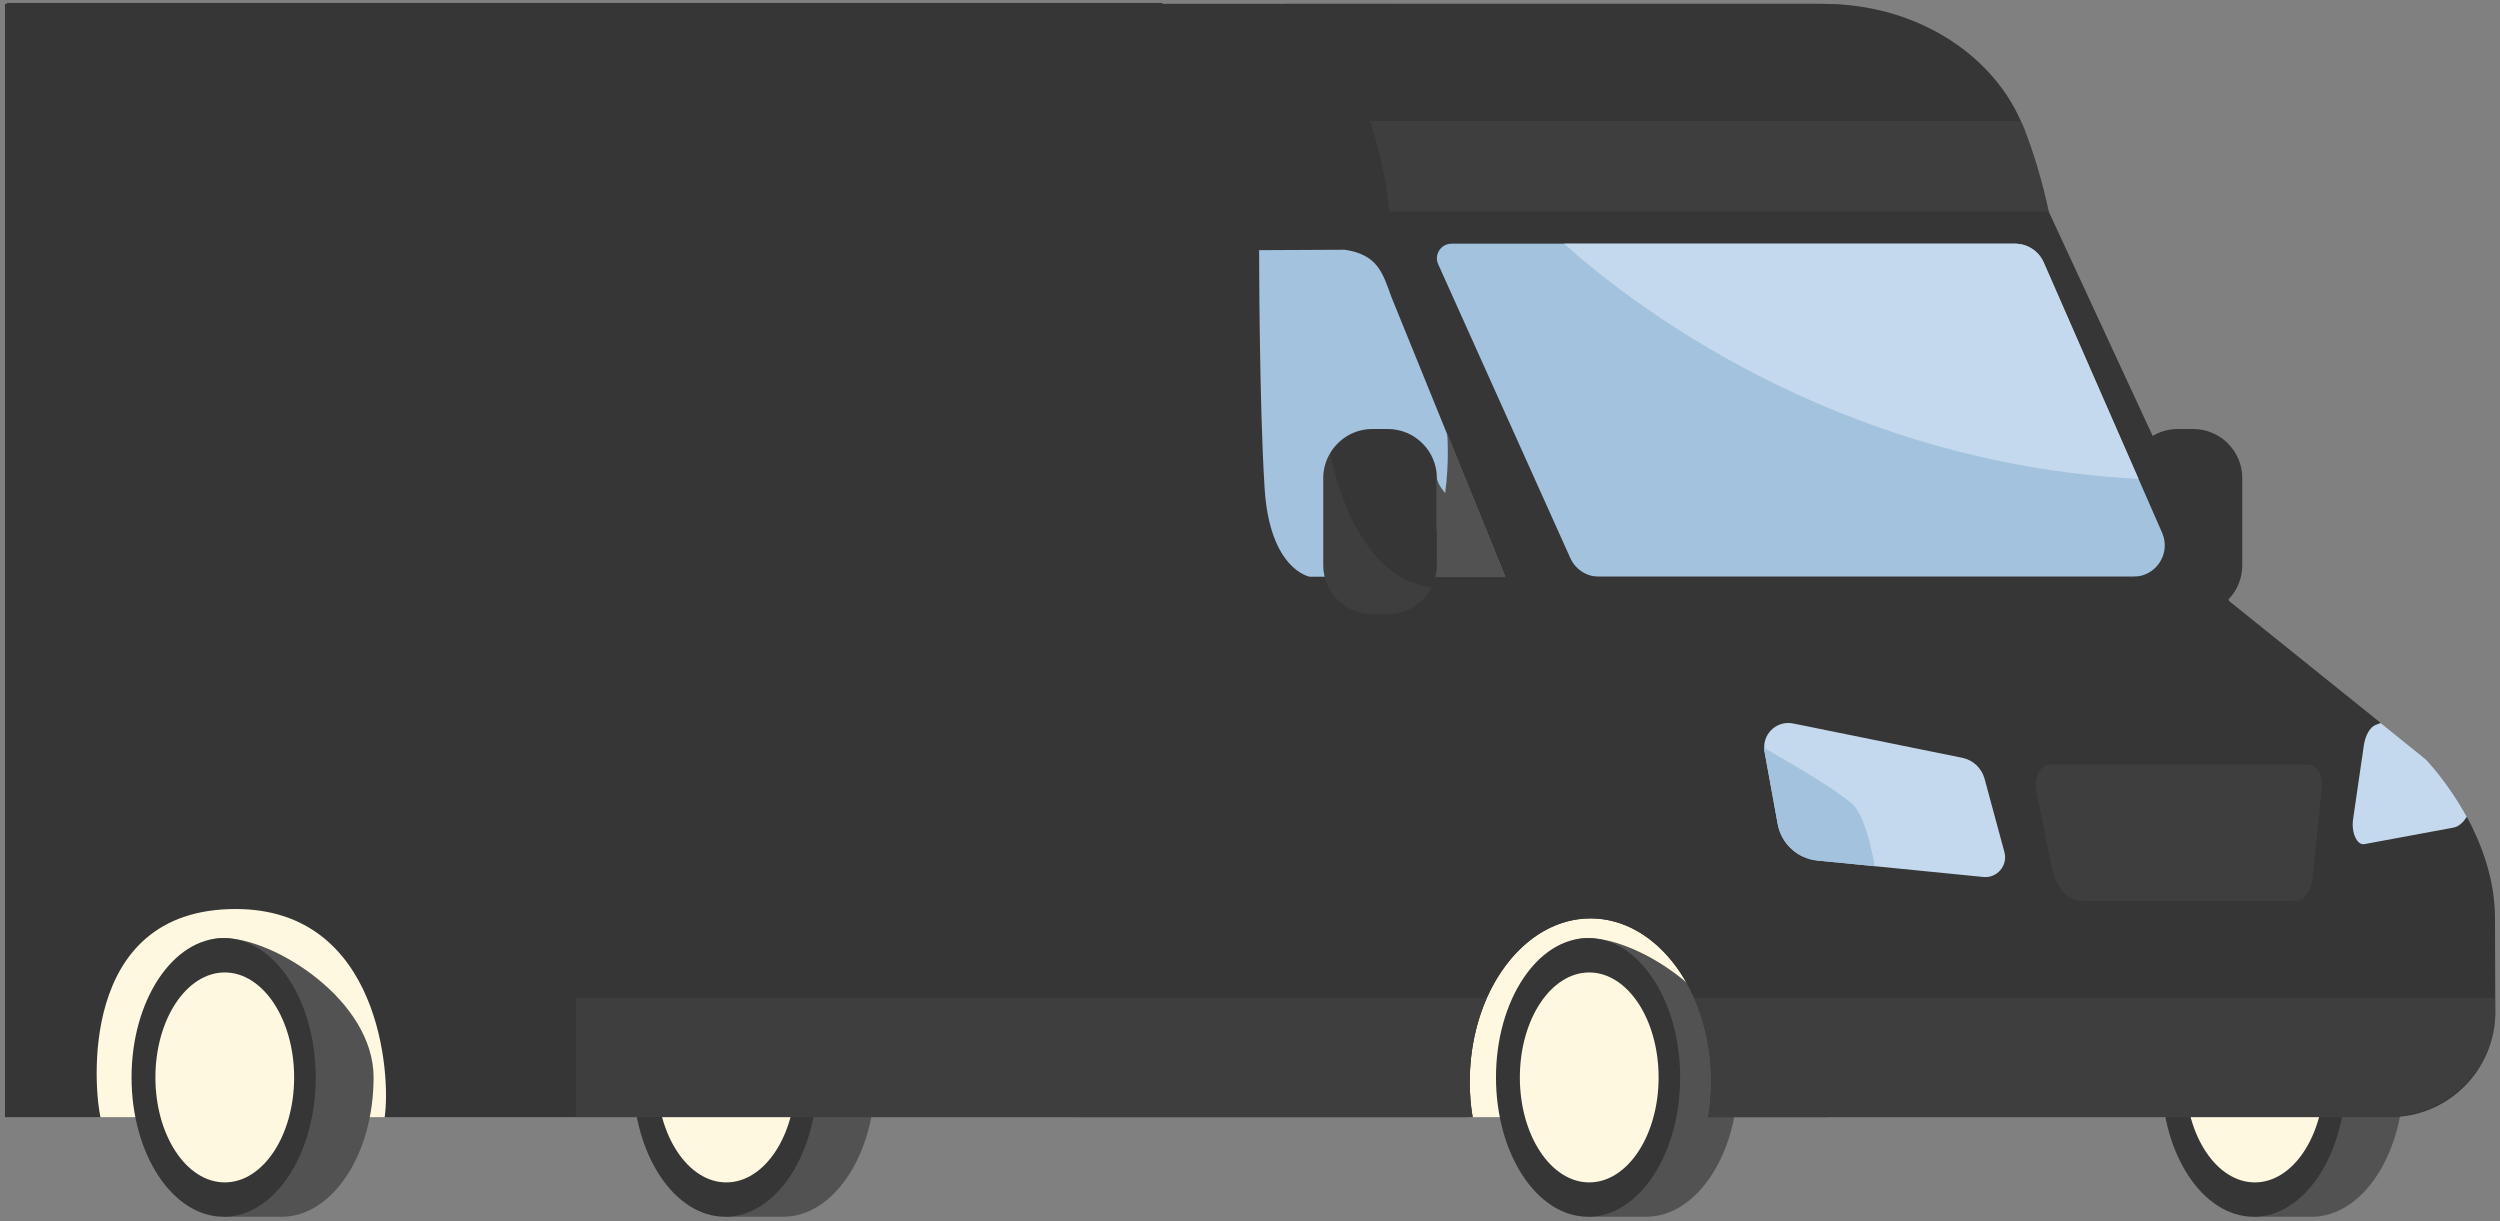 <svg width="350" height="171" viewBox="0 0 350 171" fill="none" xmlns="http://www.w3.org/2000/svg">
<rect x="0" y="0" width="350" height="171" fill="#808080" stroke="none"/>
<path d="M313.916 66.911V79.138C313.916 80.225 313.659 81.274 313.198 82.195C312.076 84.442 309.735 85.989 307.064 85.989H304.871C301.112 85.989 298.019 82.913 298.019 79.14V66.913C298.019 65.623 298.388 64.429 299.012 63.396C299.012 63.377 299.012 63.377 299.012 63.377C300.229 61.388 302.403 60.063 304.871 60.063H307.064C310.841 60.063 313.916 63.155 313.916 66.911Z" fill="#363636"/>
<path opacity="0.3" d="M313.198 82.195C312.076 84.442 309.735 85.989 307.064 85.989H304.871C301.113 85.989 298.019 82.913 298.019 79.141V66.914C298.019 65.623 298.388 64.429 299.013 63.396C299.141 64.151 302.053 80.924 313.198 82.195Z" fill="#363636"/>
<path d="M205.271 156.398H239.146V122.225H203.805L205.271 156.398Z" fill="#FFF8E1"/>
<path d="M312.09 84.163L145.659 88.266V0.546H254.949C265.368 0.546 274.909 6.375 279.661 15.643L286.812 29.595L312.09 84.163Z" fill="#363636"/>
<path d="M217.542 150.839C217.542 160.116 222.329 170.347 222.329 170.347C222.329 170.347 229.445 170.347 230.434 170.347C237.555 170.347 243.327 161.612 243.327 150.839C243.327 140.066 229.45 131.332 222.329 131.332C215.208 131.332 217.542 140.064 217.542 150.839Z" fill="#525252"/>
<path d="M222.329 170.347C229.449 170.347 235.221 161.613 235.221 150.839C235.221 140.066 229.449 131.332 222.329 131.332C215.209 131.332 209.437 140.066 209.437 150.839C209.437 161.613 215.209 170.347 222.329 170.347Z" fill="#363636"/>
<path d="M222.492 165.535C227.856 165.535 232.204 158.955 232.204 150.84C232.204 142.724 227.856 136.144 222.492 136.144C217.129 136.144 212.78 142.724 212.78 150.84C212.78 158.955 217.129 165.535 222.492 165.535Z" fill="#FFF8E1"/>
<path d="M310.729 150.839C310.729 160.116 315.516 170.347 315.516 170.347C315.516 170.347 322.633 170.347 323.622 170.347C330.743 170.347 336.514 161.612 336.514 150.839C336.514 140.066 322.637 131.332 315.516 131.332C308.395 131.332 310.729 140.064 310.729 150.839Z" fill="#525252"/>
<path d="M302.623 150.839C302.623 161.612 308.395 170.347 315.516 170.347C322.637 170.347 328.408 161.612 328.408 150.839C328.408 140.066 322.637 131.332 315.516 131.332C308.395 131.332 302.623 140.064 302.623 150.839Z" fill="#363636"/>
<path d="M305.968 150.84C305.968 158.955 310.315 165.535 315.678 165.535C321.04 165.535 325.39 158.955 325.39 150.84C325.39 142.724 321.042 136.144 315.678 136.144C310.315 136.144 305.968 142.724 305.968 150.84Z" fill="#FFF8E1"/>
<path d="M96.734 150.839C96.734 160.116 101.521 170.347 101.521 170.347C101.521 170.347 108.637 170.347 109.626 170.347C116.747 170.347 122.519 161.612 122.519 150.839C122.519 140.066 108.642 131.332 101.523 131.332C94.4 131.332 96.734 140.064 96.734 150.839Z" fill="#525252"/>
<path d="M88.629 150.839C88.629 161.612 94.4 170.347 101.521 170.347C108.642 170.347 114.413 161.612 114.413 150.839C114.413 140.066 108.642 131.332 101.521 131.332C94.4 131.332 88.629 140.064 88.629 150.839Z" fill="#363636"/>
<path d="M91.972 150.84C91.972 158.955 96.32 165.535 101.682 165.535C107.045 165.535 111.394 158.955 111.394 150.84C111.394 142.724 107.047 136.144 101.682 136.144C96.318 136.144 91.972 142.724 91.972 150.84Z" fill="#FFF8E1"/>
<path d="M349.35 141.633C349.369 149.79 342.755 156.4 334.613 156.4H239.148C239.424 154.799 239.571 153.142 239.571 151.429C239.571 138.816 231.999 128.578 222.677 128.578C213.337 128.578 205.765 138.816 205.765 151.429C205.765 153.142 205.894 154.799 206.17 156.4H150.388C150.388 156.4 148.14 131.507 148.416 119.021C148.639 108.157 148.639 86.873 147.993 81.679C147.993 80.905 201.787 80.812 215.365 80.758C217.208 80.739 218.311 80.739 218.424 80.739L218.608 80.868L218.812 81.015C221.316 82.763 235.355 92.597 244.068 98.361C251.75 103.424 308.453 105.487 330.691 106.114C336.217 106.261 339.626 106.317 339.626 106.317C339.626 106.317 342.667 109.428 345.356 114.346C347.419 118.158 349.261 123.055 349.299 128.415C349.317 131.748 349.336 135.761 349.336 139.702C349.35 140.342 349.35 140.988 349.35 141.633Z" fill="#363636"/>
<path d="M298.669 80.739H223.875C222.144 80.739 220.577 79.727 219.859 78.161L201.345 36.99C200.737 35.646 201.733 34.118 203.206 34.118H282.11C283.842 34.118 285.426 35.149 286.125 36.75L299.389 67.04L302.705 74.608C303.956 77.5 301.838 80.739 298.669 80.739Z" fill="#A2C2DD"/>
<path d="M263.834 139.697C263.815 140.987 263.761 142.2 263.686 143.287C263.153 150.449 255.948 156.398 255.948 156.398H239.148C239.424 154.797 239.571 153.139 239.571 151.426C239.571 147.135 238.687 143.121 237.176 139.697C234.211 133.031 228.83 128.576 222.677 128.576C216.506 128.576 211.127 133.033 208.16 139.697C206.649 143.121 205.765 147.137 205.765 151.426C205.765 153.139 205.893 154.797 206.169 156.398H0.697V0.551H194.231V31.483C194.231 31.483 208.803 65.696 215.362 80.758C216.983 84.514 218.126 87.073 218.421 87.625C219.876 90.404 253.736 107.53 259.337 112.574C262.452 115.374 263.997 129.92 263.834 139.697Z" fill="#363636"/>
<path d="M194.776 41.525L210.709 80.746H183.371C183.371 80.746 177.763 79.809 177.045 68.353C176.278 56.124 176.278 35.022 176.278 35.022L188.277 34.964C192.851 35.656 193.567 38.166 194.776 41.525Z" fill="#A2C2DD"/>
<path d="M339.622 106.315H250.974L218.606 80.868L218.421 80.739H307.843L333.303 101.215L339.622 106.315Z" fill="#363636"/>
<path d="M345.351 114.344C344.834 115.19 344.173 115.744 343.455 115.872L331.021 118.175C329.971 118.378 329.159 116.555 329.435 114.676L330.651 106.317L330.688 106.114L330.927 104.401C331.147 102.928 331.792 101.804 332.585 101.491L333.303 101.215L339.622 106.315C339.622 106.315 342.662 109.428 345.351 114.344Z" fill="#C4D9ED"/>
<path d="M262.451 121.267L254.437 120.474C251.638 120.199 249.372 118.1 248.874 115.337L247.031 105.209C246.994 105.043 246.975 104.896 246.994 104.73C252.704 108.007 257.512 110.936 259.336 112.574C260.665 113.773 261.712 117.088 262.451 121.267Z" fill="#363636"/>
<path d="M277.668 122.777L262.47 121.267H262.451L254.437 120.474C251.638 120.199 249.372 118.1 248.874 115.337L247.031 105.209C246.994 105.043 246.975 104.896 246.994 104.73V104.711C246.902 102.575 248.855 100.845 251.046 101.287L274.72 106.093C276.23 106.406 277.428 107.528 277.832 109.003L280.615 119.278C281.132 121.157 279.602 122.98 277.668 122.777Z" fill="#C4D9ED"/>
<path d="M286.817 29.593H194.465C194.465 29.593 194.107 23.686 191.79 16.94C189.727 10.982 186.161 4.34 179.922 0.546H255.387C267.688 0.546 278.59 7.114 282.919 16.94C283.122 17.347 283.3 17.754 283.454 18.163C284.754 21.573 285.926 25.392 286.817 29.593Z" fill="#363636"/>
<path d="M262.47 121.267L254.437 120.475C251.638 120.199 249.372 118.1 248.874 115.337L247.031 105.209C246.994 105.043 246.975 104.877 246.994 104.711C252.704 108.007 257.512 110.936 259.336 112.574C260.665 113.773 261.712 117.088 262.47 121.267Z" fill="#A2C2DD"/>
<path opacity="0.3" d="M349.35 141.633C349.369 149.79 342.442 156.4 333.894 156.4H239.148C239.424 154.799 239.571 153.142 239.571 151.429C239.571 147.137 238.687 143.124 237.176 139.7H349.331C349.35 140.342 349.35 140.987 349.35 141.633Z" fill="#525252"/>
<path opacity="0.3" d="M205.765 151.429C205.765 153.142 205.893 154.799 206.169 156.4H80.629V139.7H208.159C206.649 143.124 205.765 147.137 205.765 151.429Z" fill="#525252"/>
<path opacity="0.3" d="M286.936 107.035H323.186C324.344 107.035 325.23 108.596 325.052 110.326L323.766 122.917C323.577 124.768 322.522 126.136 321.283 126.136H291.417C289.502 126.136 287.813 124.242 287.257 121.473L285.105 110.767C284.731 108.909 285.65 107.035 286.936 107.035Z" fill="#525252"/>
<path d="M299.387 67.04C256.628 64.85 227.705 41.981 218.973 34.118H282.107C283.84 34.118 285.423 35.149 286.122 36.75L299.387 67.04Z" fill="#C4D9ED"/>
<path d="M162.736 0.41H0.947V139.68H162.736V0.41Z" fill="#363636"/>
<path d="M202.601 60.607C202.601 60.607 203.985 76.459 196.153 80.8H210.781L202.601 60.607Z" fill="#525252"/>
<path d="M204.75 71.217C204.75 71.217 201.448 68.868 201.163 66.921V78.007H205.484L204.75 71.217Z" fill="#525252"/>
<path d="M201.161 66.911V79.138C201.161 80.225 200.903 81.274 200.443 82.195C199.32 84.442 196.979 85.989 194.309 85.989H192.115C188.357 85.989 185.263 82.913 185.263 79.14V66.913C185.263 65.623 185.63 64.429 186.257 63.396C186.257 63.377 186.257 63.377 186.257 63.377C187.473 61.388 189.648 60.063 192.115 60.063H194.309C198.083 60.063 201.161 63.155 201.161 66.911Z" fill="#363636"/>
<path opacity="0.3" d="M200.442 82.195C199.32 84.442 196.979 85.989 194.308 85.989H192.115C188.357 85.989 185.263 82.913 185.263 79.141V66.914C185.263 65.623 185.63 64.429 186.257 63.396C186.385 64.151 189.297 80.924 200.442 82.195Z" fill="#525252"/>
<path d="M53.85 156.409H14.066C13.226 152.819 10.696 127.262 32.99 127.262C53.251 127.262 54.741 150.58 53.85 156.409Z" fill="#FFF8E1"/>
<path d="M26.518 150.839C26.518 160.116 31.305 170.347 31.305 170.347C31.305 170.347 38.422 170.347 39.411 170.347C46.532 170.347 52.303 161.612 52.303 150.839C52.303 140.066 38.426 131.332 31.305 131.332C24.187 131.332 26.518 140.064 26.518 150.839Z" fill="#525252"/>
<path d="M18.416 150.839C18.416 161.612 24.187 170.347 31.308 170.347C38.429 170.347 44.201 161.612 44.201 150.839C44.201 140.066 38.429 131.332 31.308 131.332C24.187 131.332 18.416 140.064 18.416 150.839Z" fill="#363636"/>
<path d="M21.757 150.84C21.757 158.955 26.104 165.535 31.469 165.535C36.831 165.535 41.179 158.955 41.179 150.84C41.179 142.724 36.831 136.144 31.469 136.144C26.104 136.144 21.757 142.724 21.757 150.84Z" fill="#FFF8E1"/>
<path opacity="0.3" d="M286.817 29.593H194.465C194.465 29.593 194.107 23.686 191.79 16.94H282.919C283.122 17.347 283.3 17.754 283.454 18.163C284.754 21.573 285.926 25.392 286.817 29.593Z" fill="#525252"/>
</svg>
